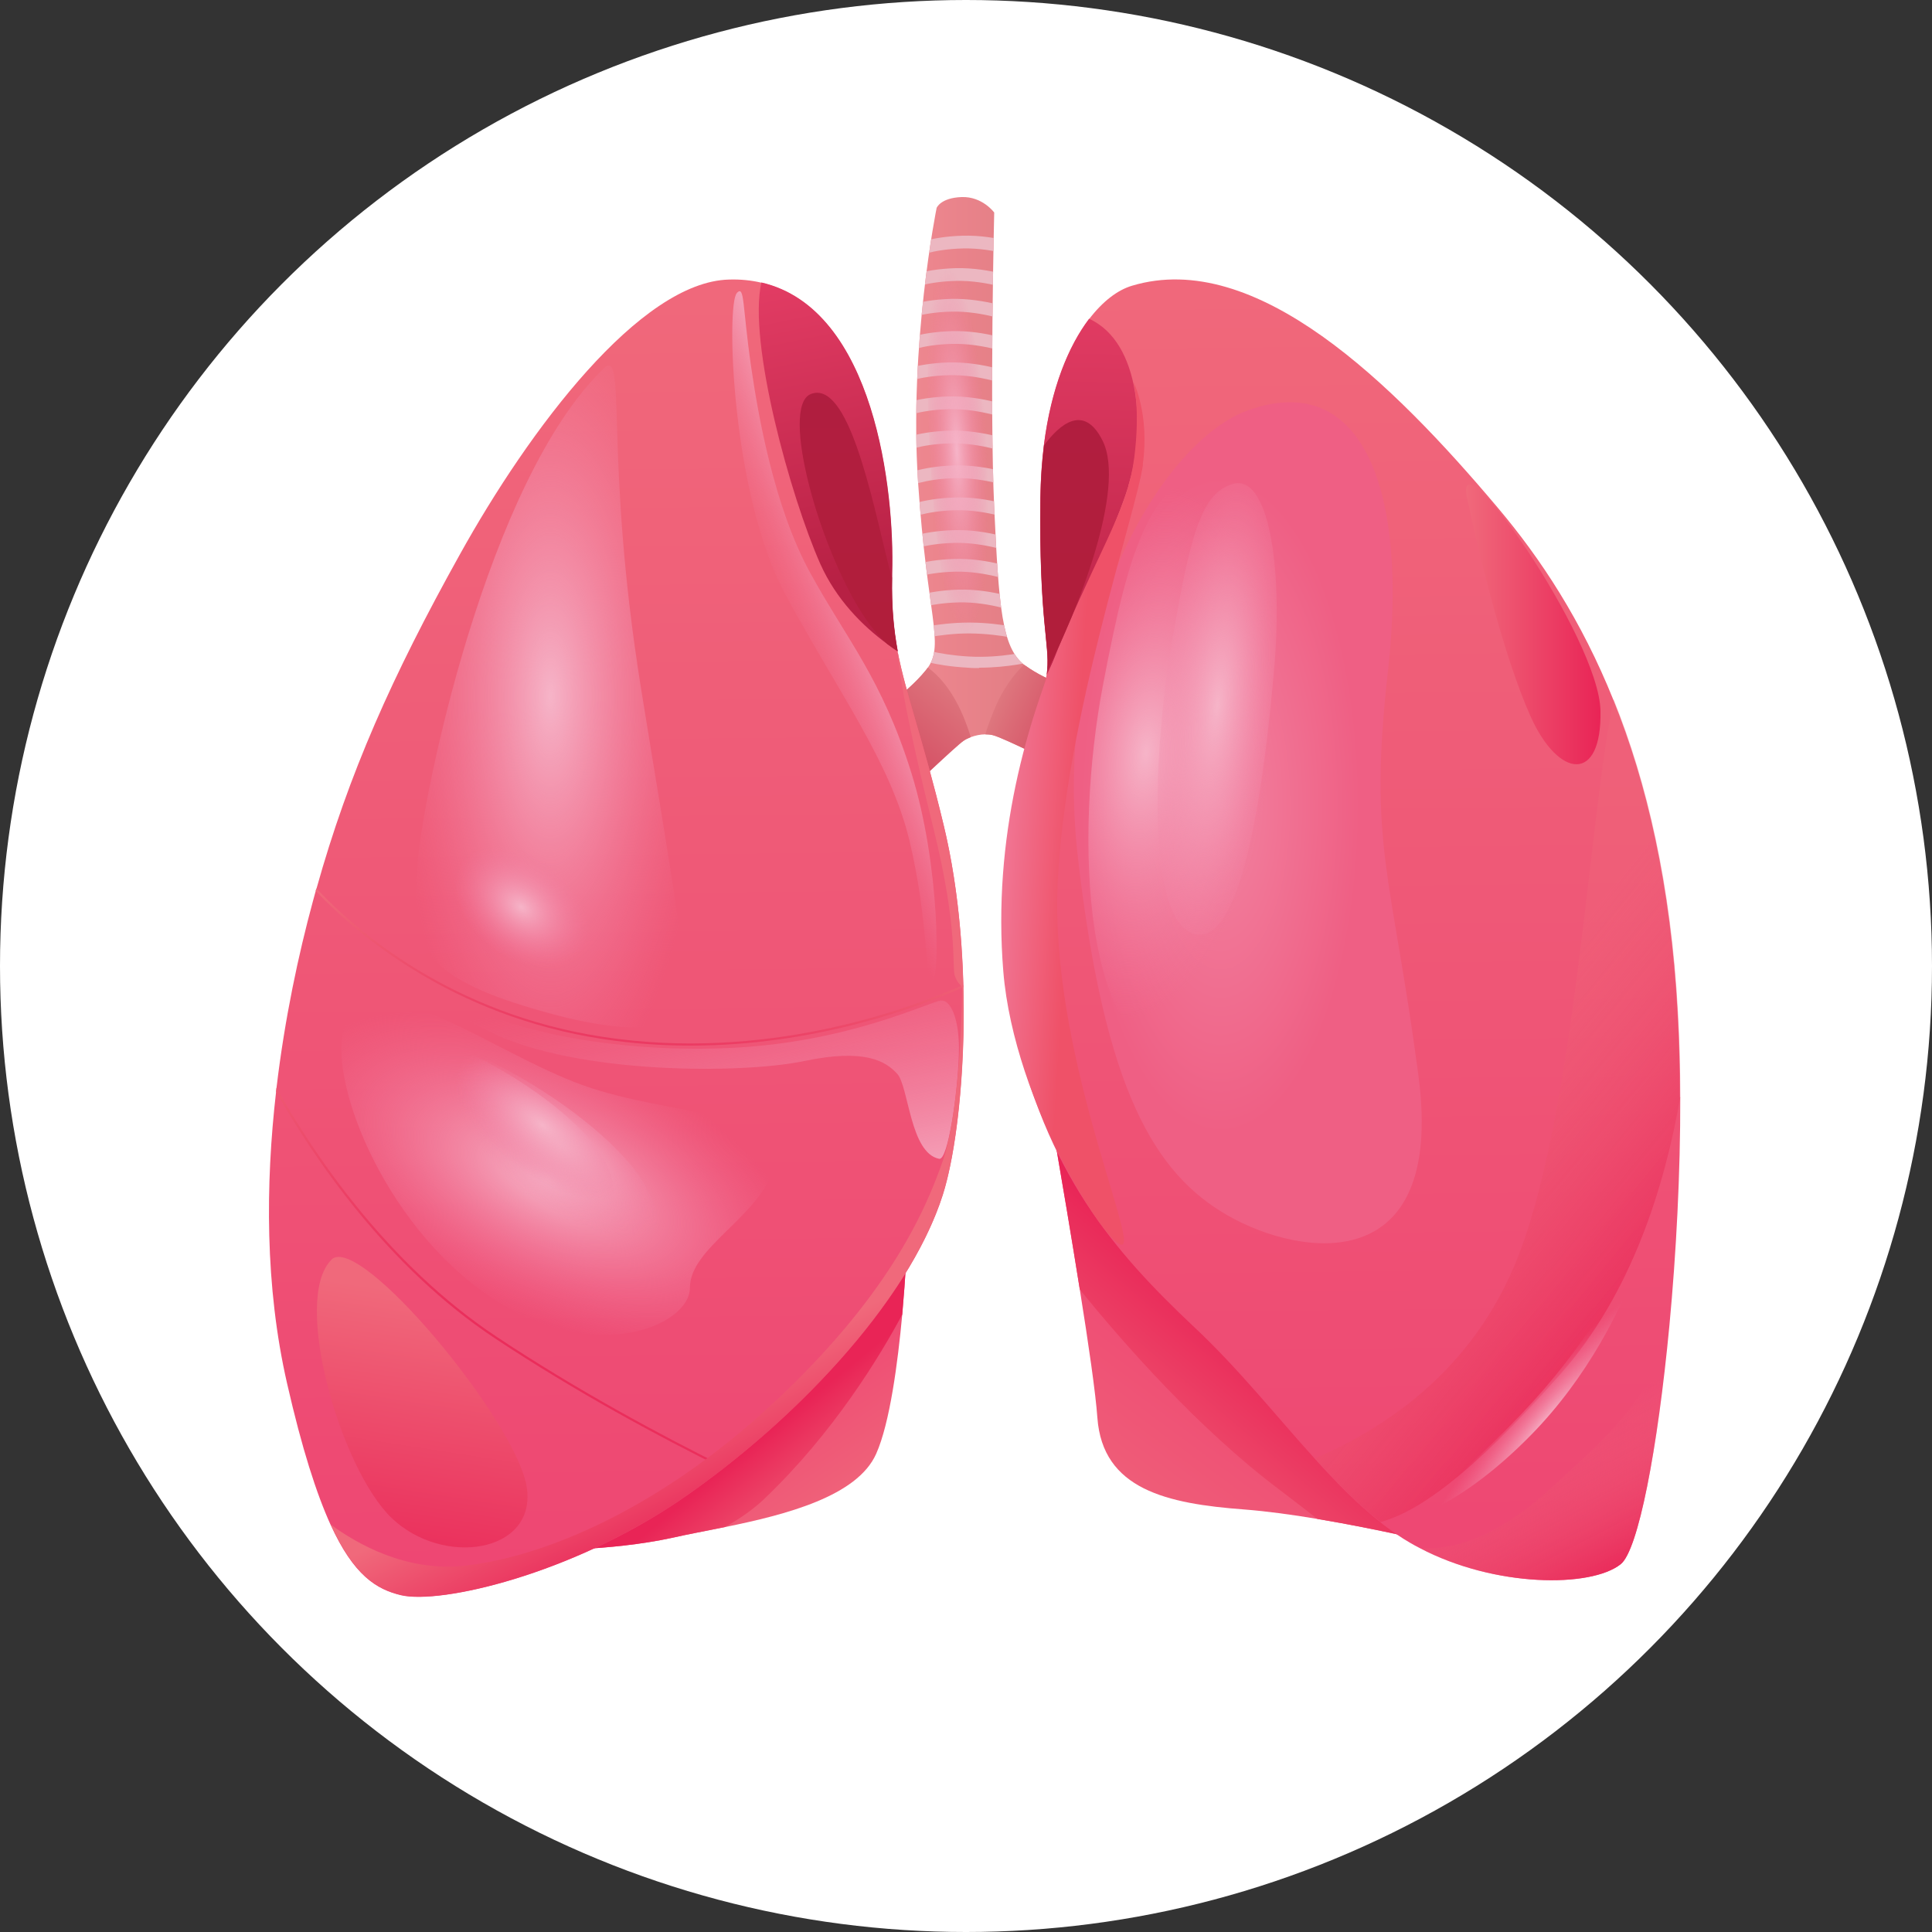 <?xml version="1.0" encoding="UTF-8"?>
<svg id="Layer_1" data-name="Layer 1" xmlns="http://www.w3.org/2000/svg" xmlns:xlink="http://www.w3.org/1999/xlink" viewBox="0 0 100 100">
  <rect x="0" y="0" width="100" height="100" fill="#333333" stroke="none"/>
  <defs>
    <style>
      .cls-1 {
        fill: url(#radial-gradient-10);
      }

      .cls-2 {
        fill: url(#linear-gradient-15);
      }

      .cls-3 {
        fill: url(#linear-gradient-13);
      }

      .cls-4 {
        fill: url(#linear-gradient-2);
      }

      .cls-5 {
        fill: url(#radial-gradient-9);
      }

      .cls-6 {
        fill: url(#linear-gradient-10);
      }

      .cls-7 {
        fill: url(#linear-gradient-12);
      }

      .cls-8 {
        fill: #fff;
      }

      .cls-9 {
        fill: none;
      }

      .cls-10 {
        fill: url(#linear-gradient-4);
      }

      .cls-11 {
        fill: url(#radial-gradient-5);
      }

      .cls-12 {
        fill: url(#radial-gradient);
      }

      .cls-13 {
        fill: url(#radial-gradient-3);
      }

      .cls-14 {
        fill: url(#linear-gradient-3);
      }

      .cls-15 {
        fill: url(#linear-gradient-5);
      }

      .cls-16 {
        fill: url(#linear-gradient-22);
      }

      .cls-17 {
        fill: url(#linear-gradient-8);
      }

      .cls-18 {
        fill: #ecb7c1;
      }

      .cls-19 {
        fill: url(#radial-gradient-8);
      }

      .cls-20 {
        fill: url(#radial-gradient-2);
      }

      .cls-21 {
        fill: url(#linear-gradient-14);
      }

      .cls-22 {
        fill: url(#linear-gradient-20);
      }

      .cls-23 {
        fill: url(#radial-gradient-4);
      }

      .cls-24 {
        fill: url(#linear-gradient-17);
      }

      .cls-25 {
        fill: url(#linear-gradient-7);
      }

      .cls-26 {
        fill: url(#linear-gradient-9);
      }

      .cls-27 {
        fill: url(#linear-gradient-11);
      }

      .cls-28 {
        fill: url(#linear-gradient-19);
      }

      .cls-29 {
        fill: url(#linear-gradient-6);
      }

      .cls-30 {
        fill: url(#linear-gradient-21);
      }

      .cls-31 {
        fill: url(#radial-gradient-6);
      }

      .cls-32 {
        fill: url(#radial-gradient-7);
      }

      .cls-33 {
        fill: url(#linear-gradient-16);
      }

      .cls-34 {
        fill: url(#linear-gradient);
      }

      .cls-35 {
        fill: url(#linear-gradient-23);
      }

      .cls-36 {
        clip-path: url(#clippath);
      }

      .cls-37 {
        fill: url(#linear-gradient-18);
      }
    </style>
    <linearGradient id="linear-gradient" x1="44.94" y1="25.6" x2="55.87" y2="25.6" gradientUnits="userSpaceOnUse">
      <stop offset="0" stop-color="#f38b94"/>
      <stop offset=".89" stop-color="#df7b81"/>
    </linearGradient>
    <linearGradient id="linear-gradient-2" x1="44.89" y1="40.84" x2="50.43" y2="34.33" gradientUnits="userSpaceOnUse">
      <stop offset="0" stop-color="#d03c57"/>
      <stop offset=".89" stop-color="#df7b81"/>
    </linearGradient>
    <linearGradient id="linear-gradient-3" x1="56.49" y1="38.23" x2="50.79" y2="35.66" xlink:href="#linear-gradient-2"/>
    <clipPath id="clippath">
      <path class="cls-9" d="M55.87,35.74l-.8,4.02s-3.15-1.59-3.69-1.71c-.12-.03-.25-.04-.38-.04-.26,0-.52.06-.74.14-.15.06-.28.12-.39.2-.36.24-2.89,2.65-2.89,2.65,0,0-2.07-1.73-2.03-3.81,0,0,1.93-1.2,2.97-2.49.04-.05.08-.1.11-.15.86-1.24-.05-2.7-.51-9.57-.48-7.15.96-14.22.96-14.22,0,0,.2-.52,1.29-.56,1.08-.04,1.69.8,1.69.8,0,0-.24,9.96,0,15.26.24,5.2.4,7.23,1.54,8.14.02.02.04.04.07.05,1.21.88,2.81,1.28,2.81,1.28Z"/>
    </clipPath>
    <radialGradient id="radial-gradient" cx="-665.6" cy="-220.62" fx="-665.6" fy="-220.62" r="4.15" gradientTransform="translate(450.39 776.3) rotate(3.66) scale(.55 3.29) skewX(34.06)" gradientUnits="userSpaceOnUse">
      <stop offset="0" stop-color="#f6b4c8"/>
      <stop offset=".69" stop-color="#f17a9e" stop-opacity="0"/>
    </radialGradient>
    <linearGradient id="linear-gradient-4" x1="42.71" y1="80.23" x2="37.29" y2="72.22" gradientUnits="userSpaceOnUse">
      <stop offset="0" stop-color="#f0697b"/>
      <stop offset="1" stop-color="#ee4572"/>
    </linearGradient>
    <linearGradient id="linear-gradient-5" x1="42.78" y1="78.94" x2="39.22" y2="74.6" gradientUnits="userSpaceOnUse">
      <stop offset="0" stop-color="#f0697b"/>
      <stop offset="1" stop-color="#e92456"/>
    </linearGradient>
    <linearGradient id="linear-gradient-6" x1="54.48" y1="80.61" x2="63.81" y2="67.97" xlink:href="#linear-gradient-4"/>
    <linearGradient id="linear-gradient-7" x1="55.85" y1="77.26" x2="63.85" y2="67.86" xlink:href="#linear-gradient-5"/>
    <linearGradient id="linear-gradient-8" x1="31.46" y1="13.34" x2="32.18" y2="85.14" xlink:href="#linear-gradient-4"/>
    <linearGradient id="linear-gradient-9" x1="40.7" y1="12.23" x2="44.4" y2="30.06" gradientUnits="userSpaceOnUse">
      <stop offset="0" stop-color="#e84068"/>
      <stop offset="1" stop-color="#b72044"/>
    </linearGradient>
    <linearGradient id="linear-gradient-10" x1="33.19" y1="47.82" x2="32.22" y2="56.73" xlink:href="#linear-gradient-5"/>
    <linearGradient id="linear-gradient-11" x1="28.2" y1="62.35" x2="23.87" y2="69.52" xlink:href="#linear-gradient-5"/>
    <radialGradient id="radial-gradient-2" cx="28.49" cy="36.05" fx="28.49" fy="36.05" r="8" gradientTransform="translate(0 -60.58) scale(1 2.68)" gradientUnits="userSpaceOnUse">
      <stop offset="0" stop-color="#f6b4c8"/>
      <stop offset="1" stop-color="#f17a9e" stop-opacity="0"/>
    </radialGradient>
    <radialGradient id="radial-gradient-3" cx="28.27" cy="61.29" fx="28.27" fy="61.29" r="14.15" gradientTransform="translate(15.29 21.47) rotate(24.4) scale(1 .5)" xlink:href="#radial-gradient-2"/>
    <linearGradient id="linear-gradient-12" x1="22.69" y1="67.1" x2="20.28" y2="82.68" xlink:href="#linear-gradient-5"/>
    <linearGradient id="linear-gradient-13" x1="46.03" y1="31.8" x2="41.3" y2="33.73" gradientUnits="userSpaceOnUse">
      <stop offset="0" stop-color="#f6b4c8"/>
      <stop offset="1" stop-color="#f17a9e" stop-opacity="0"/>
    </linearGradient>
    <linearGradient id="linear-gradient-14" x1="36.73" y1="64.59" x2="33.96" y2="50.86" xlink:href="#linear-gradient-13"/>
    <linearGradient id="linear-gradient-15" x1="38.72" y1="70.59" x2="41.73" y2="76.8" xlink:href="#linear-gradient-5"/>
    <radialGradient id="radial-gradient-4" cx="369.11" cy="718.58" fx="369.11" fy="718.58" r="4.28" gradientTransform="translate(-188.6 -729.83) rotate(35.38) scale(1.52 .72) skewX(3.84)" xlink:href="#radial-gradient-2"/>
    <radialGradient id="radial-gradient-5" cx="368.44" cy="717.96" fx="368.44" fy="717.96" r="3.52" gradientTransform="translate(-188.95 -729.89) rotate(35.38) scale(1.52 .72) skewX(3.84)" xlink:href="#radial-gradient-2"/>
    <radialGradient id="radial-gradient-6" cx="26.98" cy="46.96" fx="26.98" fy="46.96" r="3.88" gradientTransform="translate(24.87 5.2) rotate(37.29) scale(1 .68)" xlink:href="#radial-gradient-2"/>
    <linearGradient id="linear-gradient-16" x1="69.03" y1="12.96" x2="69.76" y2="84.76" xlink:href="#linear-gradient-4"/>
    <linearGradient id="linear-gradient-17" x1="56.6" y1="12.86" x2="56.12" y2="36.15" xlink:href="#linear-gradient-9"/>
    <radialGradient id="radial-gradient-7" cx="448.21" cy="41.62" fx="448.21" fy="41.62" r="5.04" gradientTransform="translate(-577.76 -99.01) scale(1.43 3.38)" gradientUnits="userSpaceOnUse">
      <stop offset="0" stop-color="#f282a0"/>
      <stop offset="1" stop-color="#ef5f84"/>
    </radialGradient>
    <radialGradient id="radial-gradient-8" cx="845.29" cy="360.64" fx="845.29" fy="360.64" r="2.89" gradientTransform="translate(-1702.12 -1615.05) rotate(-1.95) scale(2.24 4.75) skewX(-13.19)" xlink:href="#radial-gradient-2"/>
    <radialGradient id="radial-gradient-9" cx="63" cy="36.69" fx="63" fy="36.69" r="4.15" gradientTransform="translate(13.48 -99.77) rotate(5.78) scale(1 3.56)" xlink:href="#radial-gradient-2"/>
    <linearGradient id="linear-gradient-18" x1="51.75" y1="41.7" x2="55.6" y2="41.94" gradientUnits="userSpaceOnUse">
      <stop offset="0" stop-color="#f17998"/>
      <stop offset="1" stop-color="#ef5168"/>
    </linearGradient>
    <linearGradient id="linear-gradient-19" x1="55.62" y1="11.88" x2="55.62" y2="32.45" gradientUnits="userSpaceOnUse">
      <stop offset="0" stop-color="#b01e43"/>
      <stop offset="1" stop-color="#b11e3b"/>
    </linearGradient>
    <linearGradient id="linear-gradient-20" x1="43.92" y1="11.88" x2="43.92" y2="32.45" xlink:href="#linear-gradient-19"/>
    <linearGradient id="linear-gradient-21" x1="75.33" y1="55.73" x2="88.5" y2="66.49" gradientUnits="userSpaceOnUse">
      <stop offset="0" stop-color="#f0697b" stop-opacity=".3"/>
      <stop offset="1" stop-color="#e92456"/>
    </linearGradient>
    <radialGradient id="radial-gradient-10" cx="80.04" cy="73.44" fx="80.04" fy="73.44" r="9.98" gradientTransform="translate(17.13 124.64) rotate(-48.42) scale(1 .18)" xlink:href="#radial-gradient-2"/>
    <linearGradient id="linear-gradient-22" x1="75.9" y1="32.32" x2="82.85" y2="32.32" xlink:href="#linear-gradient-5"/>
    <linearGradient id="linear-gradient-23" x1="79.97" y1="74.39" x2="83.83" y2="81.86" gradientUnits="userSpaceOnUse">
      <stop offset="0" stop-color="#f0697b" stop-opacity="0"/>
      <stop offset="1" stop-color="#e92456"/>
    </linearGradient>
  </defs>
  <circle class="cls-8" cx="50" cy="50" r="50"/>
  <g>
    <g>
      <path class="cls-34" d="M55.87,35.74l-.8,4.02s-3.15-1.59-3.69-1.71c-.12-.03-.25-.04-.38-.04-.26,0-.52.06-.74.14-.15.06-.28.12-.39.2-.36.24-2.89,2.65-2.89,2.65,0,0-2.07-1.73-2.03-3.81,0,0,1.93-1.2,2.97-2.49.04-.05.08-.1.11-.15.86-1.24-.05-2.7-.51-9.57-.48-7.15.96-14.22.96-14.22,0,0,.2-.52,1.29-.56,1.08-.04,1.69.8,1.69.8,0,0-.24,9.96,0,15.26.24,5.2.4,7.23,1.54,8.14.02.02.04.04.07.05,1.21.88,2.81,1.28,2.81,1.28Z"/>
      <path class="cls-4" d="M50.25,38.15c-.15.06-.28.12-.39.2-.36.24-2.89,2.65-2.89,2.65,0,0-2.07-1.73-2.03-3.81,0,0,1.93-1.2,2.97-2.49.04-.05.08-.1.11-.15.44.31,1.2,1.03,1.82,2.48.17.4.3.78.41,1.13Z"/>
      <path class="cls-14" d="M55.87,35.74l-.8,4.02s-3.15-1.59-3.69-1.71c-.12-.03-.25-.04-.38-.04.11-.38.27-.81.46-1.27.46-1.14,1.07-1.88,1.54-2.34.02.02.04.04.07.05,1.21.88,2.81,1.28,2.81,1.28Z"/>
      <g class="cls-36">
        <g>
          <path class="cls-18" d="M53.01,13.42s-1.53-.6-3.17-.56c-1.63.04-2.46.45-2.46.46l-.3-.59s.96-.48,2.75-.53c1.78-.05,3.37.58,3.44.61l-.25.62Z"/>
          <path class="cls-18" d="M52.65,15.1s-1.53-.6-3.17-.56c-1.64.04-2.46.45-2.46.46l-.3-.59s.96-.48,2.75-.53c1.79-.04,3.37.58,3.44.61l-.25.62Z"/>
          <path class="cls-18" d="M52.41,16.69s-1.53-.6-3.17-.56c-1.63.04-2.46.45-2.46.46l-.3-.59s.96-.48,2.75-.53c1.78-.04,3.37.58,3.44.61l-.25.62Z"/>
          <path class="cls-18" d="M52.45,18.36s-1.53-.6-3.17-.56c-1.63.04-2.46.45-2.47.46l-.3-.59s.96-.48,2.75-.53c1.78-.05,3.37.58,3.44.61l-.25.62Z"/>
          <path class="cls-18" d="M52.29,19.98s-1.53-.6-3.17-.56c-1.62.04-2.46.45-2.46.46l-.3-.59s.96-.48,2.75-.53c1.79-.04,3.37.58,3.44.61l-.25.62Z"/>
          <path class="cls-18" d="M52.29,21.74s-1.53-.6-3.17-.56c-1.62.04-2.46.45-2.47.46l-.3-.59s.96-.48,2.75-.53c1.78-.04,3.37.58,3.44.61l-.25.62Z"/>
          <path class="cls-18" d="M52.35,23.51s-1.53-.6-3.17-.56c-1.62.04-2.46.45-2.46.46l-.3-.59s.96-.48,2.75-.53c1.78-.04,3.37.58,3.44.61l-.25.62Z"/>
          <path class="cls-18" d="M52.59,25.31s-1.53-.6-3.17-.56c-1.62.04-2.46.45-2.46.46l-.3-.59s.96-.48,2.75-.53c1.78-.04,3.37.58,3.44.61l-.25.62Z"/>
          <path class="cls-18" d="M52.62,26.97s-1.53-.6-3.17-.56c-1.62.04-2.46.45-2.46.46l-.3-.59s.96-.48,2.75-.53c1.78-.05,3.37.58,3.44.61l-.25.62Z"/>
          <path class="cls-18" d="M52.56,28.66s-1.53-.6-3.17-.56c-1.62.04-2.46.45-2.46.46l-.3-.59s.96-.48,2.75-.53c1.78-.05,3.37.58,3.44.61l-.25.62Z"/>
          <path class="cls-18" d="M52.59,30.15s-1.53-.6-3.17-.56c-1.62.04-2.46.45-2.46.46l-.3-.59s.96-.48,2.75-.53c1.79-.05,3.37.58,3.44.61l-.25.62Z"/>
          <path class="cls-18" d="M52.79,31.74s-1.53-.6-3.17-.56c-1.64.04-2.46.45-2.46.46l-.3-.59s.96-.48,2.75-.53c1.79-.05,3.37.58,3.44.61l-.25.62Z"/>
          <path class="cls-18" d="M47.05,33.26l-.22-.53s.96-.39,2.74-.49c1.78-.1,3.33.3,3.4.31l-.14.55s-1.54-.39-3.22-.3c-1.67.1-2.55.44-2.56.45Z"/>
          <path class="cls-18" d="M50.68,34.58c-.19,0-.39,0-.59-.02-1.78-.1-2.7-.47-2.74-.49l.22-.53-.11.26.11-.27s.88.35,2.56.45c1.69.1,3.21-.29,3.22-.3l.14.55c-.06.02-1.29.33-2.81.33Z"/>
        </g>
      </g>
      <path class="cls-12" d="M48.92,11.95c.9-.55,1.81,3.59,2.1,8.76.29,5.17.59,13.38-.84,12.97-1.43-.41-2.12-8.59-2.16-13.89-.05-5.31.05-7.32.9-7.84Z"/>
    </g>
    <path class="cls-10" d="M46.95,64.41s-.07,1.6-.25,3.63c-.23,2.49-.64,5.62-1.35,7.21-.98,2.2-4.67,3.15-7.82,3.79-.98.2-1.91.37-2.7.55-3.29.72-7.07.64-7.07.64l19.2-15.82Z"/>
    <path class="cls-15" d="M46.95,64.41s-.07,1.6-.25,3.63c-1.16,2.17-3.57,6.14-7.14,9.54-.55.53-1.25,1.02-2.04,1.46-.98.2-1.91.37-2.7.55-3.29.72-7.07.64-7.07.64l19.2-15.82Z"/>
    <path class="cls-29" d="M74.5,79.91s-3.08-.75-6.31-1.29c-1.3-.22-2.63-.4-3.79-.49-4.01-.3-7.33-1.04-7.6-4.75-.09-1.27-.46-3.83-.91-6.64-.86-5.41-1.99-11.77-1.99-11.77l20.6,24.94Z"/>
    <path class="cls-25" d="M74.5,79.91s-3.08-.75-6.31-1.29c-.63-.49-1.29-1-1.99-1.53-4.18-3.15-8.07-7.58-10.31-10.35-.86-5.41-1.99-11.77-1.99-11.77l20.6,24.94Z"/>
    <path class="cls-17" d="M48.8,61.84c-1.56,4.89-6.34,10.24-11.26,14.09-.03.03-.06.05-.1.08-.74.57-1.48,1.12-2.22,1.62-5.66,3.86-12.41,5.42-14.46,4.94-1.27-.3-2.45-1.02-3.65-3.65-.73-1.61-1.48-3.93-2.25-7.31-1.15-5.02-1.12-10.32-.57-15.1,0-.06.02-.13.02-.19.43-3.63,1.15-6.96,1.88-9.65.05-.18.1-.36.15-.55.01-.04.02-.08.04-.12,1.67-5.97,3.92-11.01,7.41-17.28,3.61-6.51,9.34-14.13,13.94-14.25.6-.02,1.16.04,1.67.16,5.88,1.36,6.9,10.84,6.77,15.05-.05,1.61.06,2.82.29,4.04h0c.43,2.24,1.29,4.44,2.38,8.98.64,2.65.95,5.54,1.02,8.3,0,.04,0,.08,0,.12.11,4.48-.38,8.59-1.07,10.74Z"/>
    <path class="cls-26" d="M46.46,33.71c-.18-.12-.36-.24-.54-.38h0c-1.28-.94-2.63-2.29-3.46-4.14-1.54-3.47-3.76-11.5-3.05-14.57,5.88,1.36,6.9,10.84,6.77,15.05,0,.08,0,.16,0,.24-.03,1.49.08,2.65.29,3.8Z"/>
    <path class="cls-6" d="M49.87,51.1c-2.44,1.08-7.73,3.02-14.12,3.02-1.47,0-2.99-.1-4.55-.34-7.83-1.2-12.77-5.46-14.86-7.67.01-.04.02-.08.04-.12,2.05,2.18,6.98,6.48,14.84,7.68,8.36,1.28,15.68-1.38,18.64-2.69,0,.04,0,.08,0,.12Z"/>
    <path class="cls-27" d="M37.54,75.93s-.06.05-.1.08c-3.31-1.64-7.62-3.95-11.81-6.73-5.61-3.72-9.4-9.35-11.34-12.78,0-.06.02-.13.02-.19,1.91,3.4,5.72,9.11,11.38,12.87,4.2,2.79,8.53,5.11,11.84,6.75Z"/>
    <path class="cls-20" d="M31.25,19.07c-6.02,5.78-9.4,22.17-9.64,25.66-.24,3.49-.48,5.42,5.18,7.23,5.66,1.81,7.59,1.2,8.43.72.84-.48-.62-8.17-2.05-17.11-1.93-12.05-.69-17.69-1.93-16.5Z"/>
    <path class="cls-13" d="M18,52.8c-1.31,2.1,1.33,9.88,6.87,13.97,5.54,4.1,10.84,1.93,10.84-.12s3.49-3.61,4.34-6.14c1.03-3.08-5.18-2.65-9.88-4.34-4.7-1.69-10.36-6.26-12.17-3.37Z"/>
    <path class="cls-7" d="M17.15,65.21c-2.05,2.05.48,10.84,3.13,13.37,2.65,2.53,7.47,1.81,6.99-1.57-.48-3.37-8.67-13.25-10.12-11.81Z"/>
    <path class="cls-3" d="M38.14,15.17c-.56.55-.29,10.45,2.52,15.62,2.81,5.18,5.44,8.67,6.42,12.75.97,4.08.79,7.14,1.17,7.21.38.07.44-5.87-1.08-10.75-1.52-4.88-3.37-6.94-5.24-10.36-1.87-3.42-2.69-8.17-3.05-10.64-.47-3.25-.33-4.25-.74-3.84Z"/>
    <path class="cls-21" d="M48.72,51.78c-.77.13-4.94,2.23-11.14,2.47-6.2.24-11.14-1.02-13.37-2.17-2.23-1.14-5.6-3.86-5.84-3.73-.24.12,2.47,2.83,6.99,5.06,4.52,2.23,13.13,2.17,16.26,1.51,3.13-.66,4.22,0,4.82.66.6.66.66,4.1,2.17,4.4.46.09.96-3.37,1.02-5.42.06-2.05-.54-2.83-.9-2.77Z"/>
    <path class="cls-2" d="M48.8,61.84c-1.81,5.66-7.91,11.93-13.57,15.78-5.66,3.86-12.41,5.42-14.46,4.94-1.27-.3-2.45-1.02-3.65-3.65,1.32.98,3.91,2.47,6.94,2.13,4.26-.48,10.2-3.05,15.98-8.43,5.78-5.38,7.79-9.72,8.76-12.53.96-2.81,1-8.74,1-8.92s-.22-.18-.38-.66c-.16-.48.19-2.37-1.1-7.61-1.84-7.42-1.86-9.09-1.86-9.17.43,2.24,1.29,4.44,2.38,8.97,1.69,6.99,1.07,15.67-.04,19.16Z"/>
    <path class="cls-23" d="M19.88,54.35c-1.56,2.69,3.4,7.85,7.66,9.89,4.27,2.04,7.92,1.12,5.92-2.75-2-3.88-12.1-9.69-13.58-7.14Z"/>
    <path class="cls-11" d="M20.14,54.22c-1.28,2.21,2.79,6.46,6.3,8.13,3.51,1.68,6.51.92,4.87-2.26-1.65-3.19-9.95-7.96-11.16-5.87Z"/>
    <path class="cls-31" d="M23.72,44.19c-1.31,2.01.9,5.3,4.1,6.63,3.19,1.33,3.13-3.07,2.35-5.18-.78-2.11-4.64-4.22-6.45-1.45Z"/>
    <path class="cls-33" d="M86.97,56.79c.01,3.94-.21,8.07-.56,11.8-.61,6.45-1.62,11.65-2.52,12.37-1.54,1.23-6.52,1.21-10.4-.83-.18-.09-.36-.19-.53-.29-.43-.25-.85-.54-1.26-.85-.07-.05-.14-.1-.2-.16-.02-.01-.04-.03-.05-.04-1.17-.92-2.29-2.06-3.4-3.29-1.97-2.17-3.93-4.65-6.25-6.82-4.18-3.94-7.63-7.95-9.4-15.82-1.77-7.87,1.53-16.47,1.77-17.91.24-1.45-.4-2.49-.32-9.16.05-4.38,1.16-7.48,2.52-9.27.71-.93,1.48-1.51,2.22-1.73,6.42-1.93,13.51,5.06,18.91,11.46,2.26,2.67,4.36,5.88,6.01,9.98,1.73,4.29,2.96,9.54,3.32,16.17.08,1.42.12,2.9.12,4.41Z"/>
    <path class="cls-24" d="M58.41,25.16c-.9,2.89-4.24,9.78-4.24,9.78.01-.09.03-.17.03-.26.13-1.34-.43-2.63-.35-8.9.01-.97.08-1.88.18-2.73.37-2.97,1.28-5.15,2.34-6.55,2.71,1.22,2.92,5.83,2.03,8.65Z"/>
    <path class="cls-32" d="M64.59,21.24c-4.43,1.59-10.18,11.08-8.8,23.13,1.38,12.05,3.97,16.38,7.77,18.55,3.8,2.17,11.24,3.25,9.86-7.23-1.38-10.48-2.61-11.81-1.58-20.96,1.04-9.16-1.21-15.66-7.25-13.49Z"/>
    <path class="cls-19" d="M63.21,23.93c3.86-1.01,6.31,4.79,5.92,12.22-.39,7.43-1.73,19.29-7.48,19.03-5.75-.26-6.03-11.97-4.57-19.67,1.46-7.69,2.49-10.64,6.13-11.59Z"/>
    <path class="cls-5" d="M63.84,25.04c1.75-.48,2.59,4.04,2.11,9.58-.48,5.54-1.57,14.34-4.1,13.73-2.53-.6-2.17-9.4-1.2-15.06.96-5.66,1.54-7.8,3.19-8.25Z"/>
    <path class="cls-37" d="M59.16,24.05c-.35,2.51-4.06,13.21-4.42,21.77-.36,8.55,4.02,18.19,3.37,18.59-.64.4-5.62-7.23-6.18-14.14-.56-6.91,1.2-12.93,3.21-17.59,2.01-4.66,3.25-6.47,3.57-9,.32-2.53-.04-3.9-.04-3.9,0,0,.84,1.65.48,4.26Z"/>
    <path class="cls-28" d="M54.21,34.68c.13-1.34-.43-2.63-.35-8.9.01-.97.08-1.88.18-2.73.79-1.07,2.06-2.19,3.03-.24,1.25,2.5-1.38,8.99-2.86,11.87Z"/>
    <path class="cls-22" d="M46.46,33.71c-.18-.12-.36-.24-.54-.38h0c-.35-.32-.71-.72-1.05-1.21-2.41-3.45-4.55-11.11-2.89-11.73,1.93-.72,3.13,5.3,4.02,8.91.05.21.11.41.17.6-.03,1.49.08,2.65.29,3.8Z"/>
    <path class="cls-30" d="M86.97,56.79c-.8,4.58-2.51,10.16-6.2,14.33-4.76,5.37-7.42,7.13-9.31,7.66-1.17-.92-2.29-2.06-3.4-3.29,3.01-1.31,7.78-4.02,10.3-9.92,3.2-7.51,3.91-23.86,5.17-29.36,1.73,4.29,2.96,9.54,3.32,16.17.08,1.42.12,2.9.12,4.41Z"/>
    <path class="cls-1" d="M86.42,59.57c-.07.51-1.31,8.72-7.18,14.71-3.39,3.45-6.07,4.43-7.53,4.69-.07-.05-.14-.1-.2-.16.83-.23,3.07-1.24,7.3-5.69,6.23-6.54,7.53-13.12,7.62-13.56Z"/>
    <path class="cls-16" d="M75.94,25.78c.52,2.54,1.85,8.11,3.29,11.32,1.45,3.21,3.69,3.45,3.61-.32-.08-3.77-7.63-14.54-6.91-11Z"/>
    <path class="cls-35" d="M86.41,68.59c-.61,6.45-1.62,11.65-2.52,12.37-1.54,1.23-6.52,1.21-10.4-.83,1.97.13,4.24-.77,6.78-3.1,2.97-2.73,5.26-4.66,6.13-8.43Z"/>
  </g>
</svg>